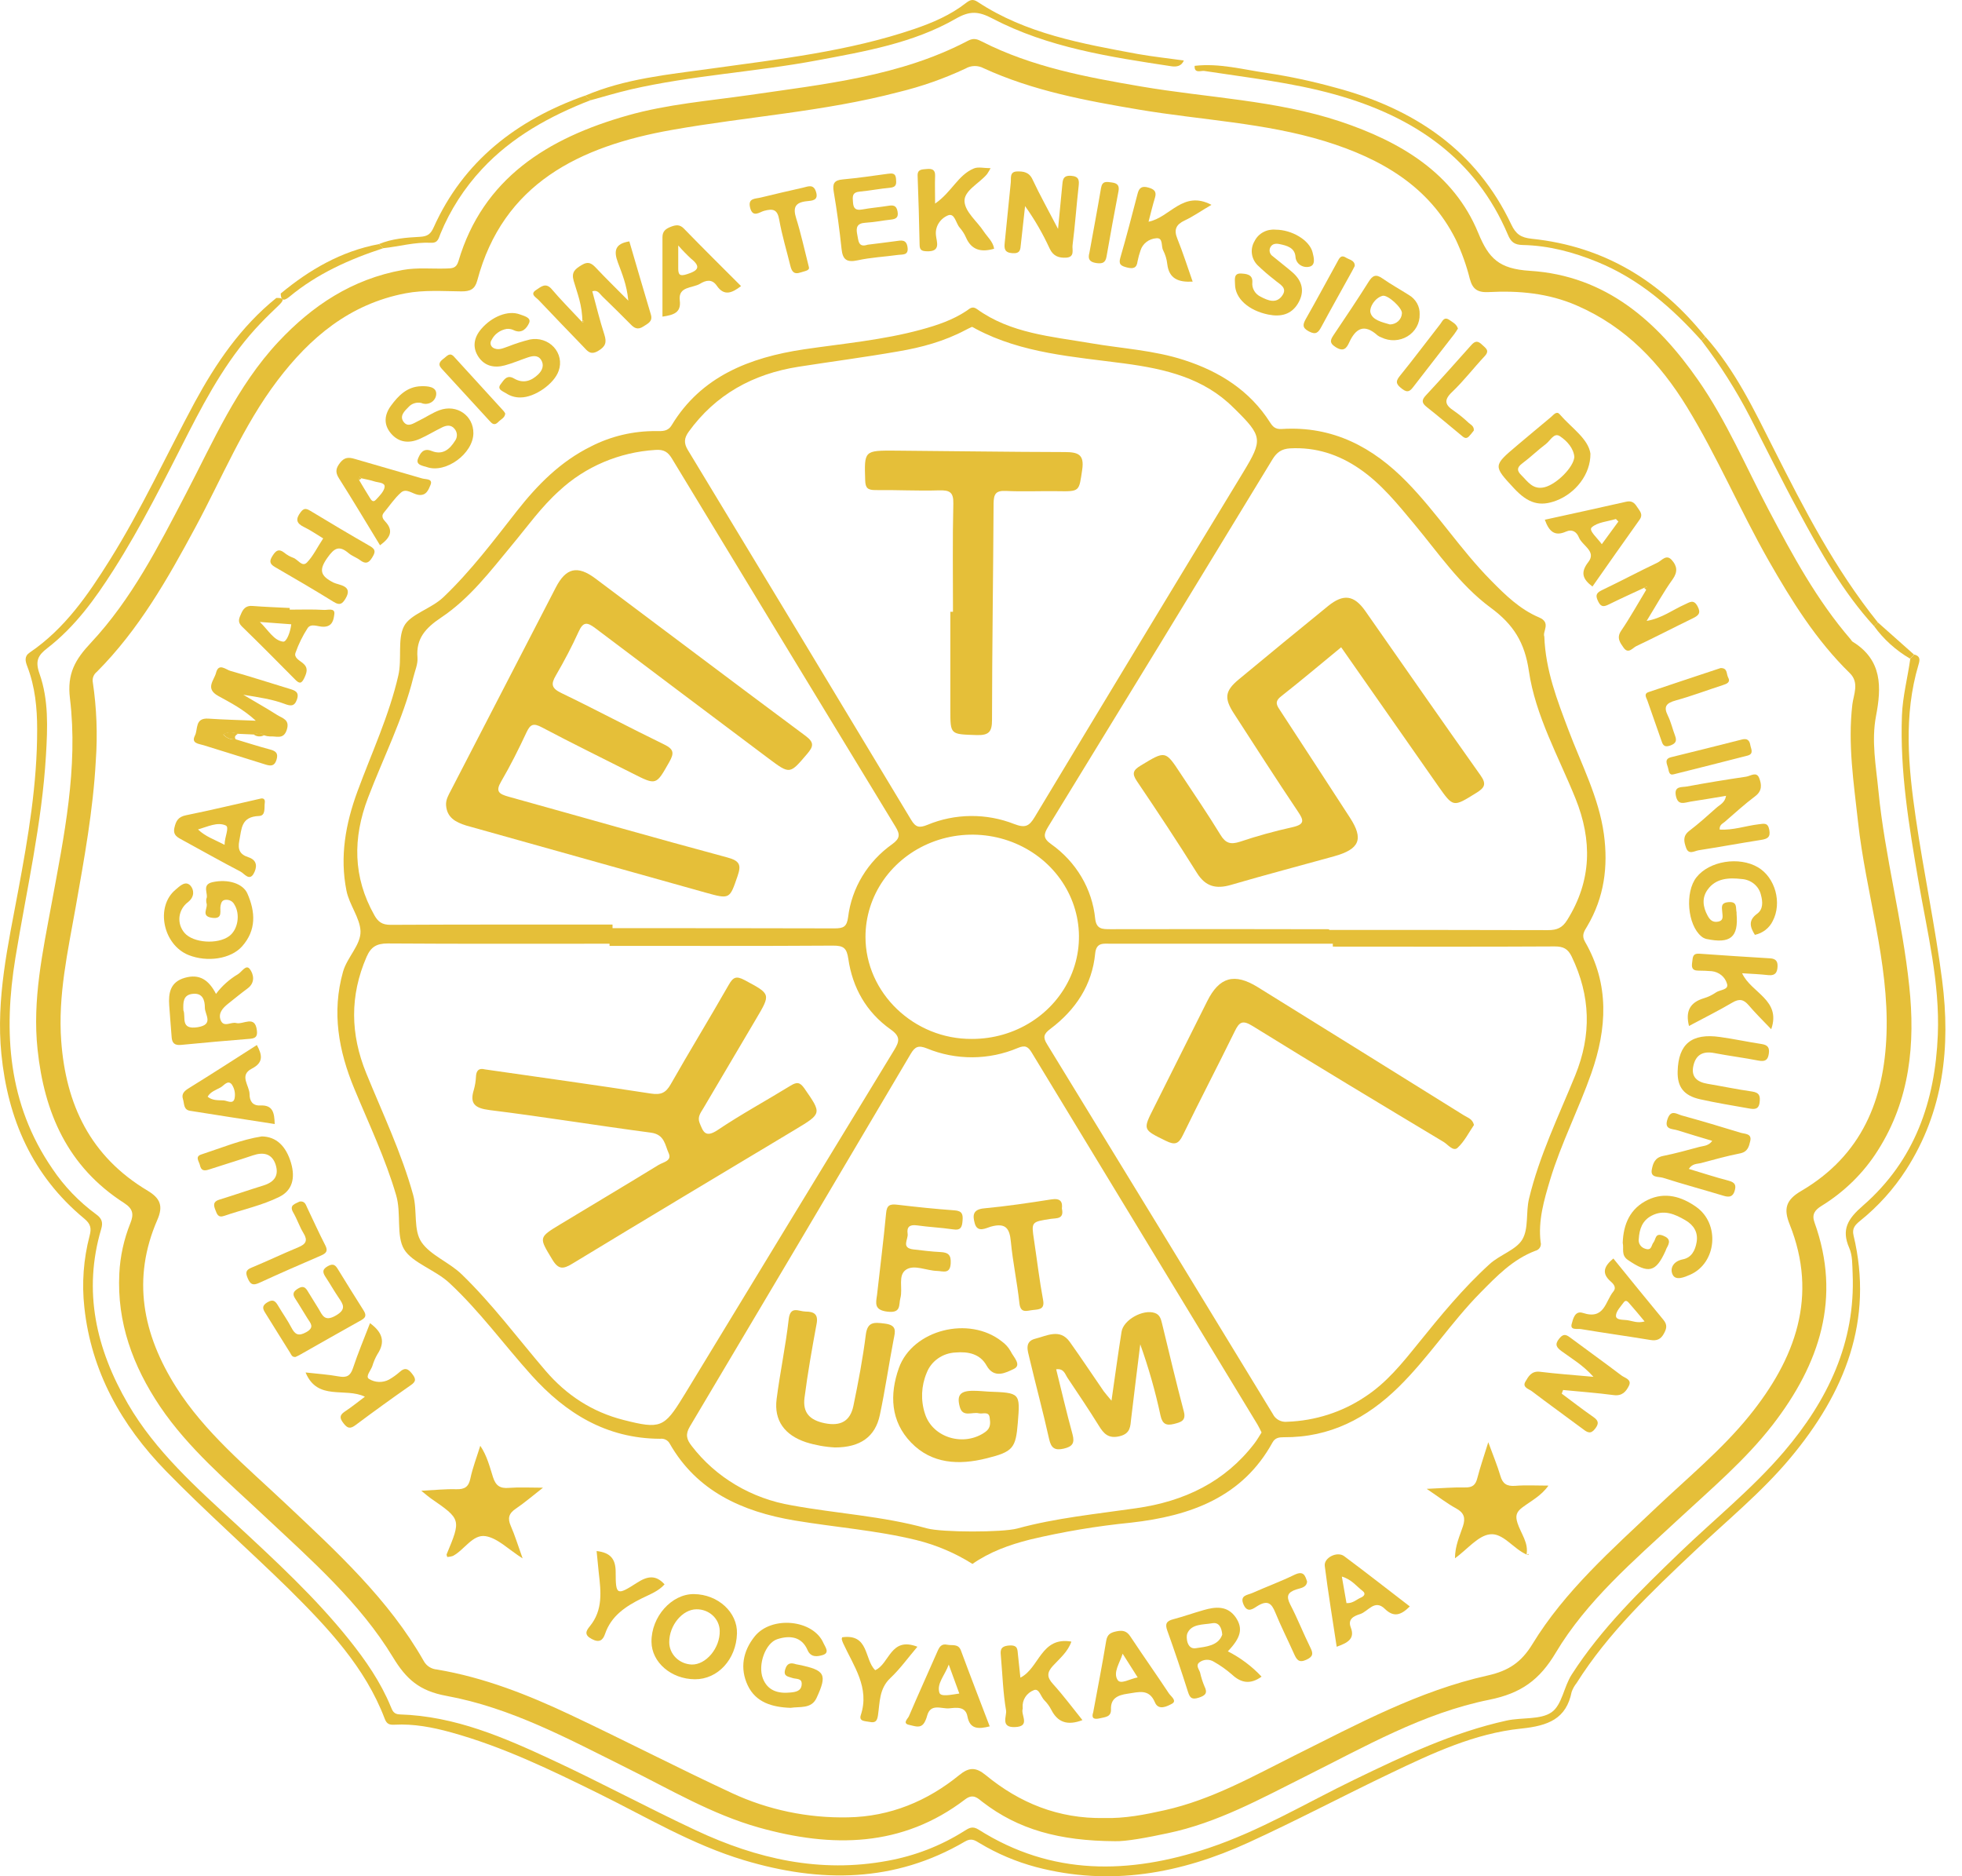 <svg width="114" height="109" viewBox="0 0 114 109" fill="none" xmlns="http://www.w3.org/2000/svg">
<path d="M16.056 17.309C16.596 17.291 16.442 17.498 16.204 17.731C15.853 18.068 15.501 18.404 15.167 18.754C13.36 20.628 12.13 22.839 10.966 25.106C9.584 27.817 8.234 30.544 6.589 33.124C5.522 34.797 4.365 36.402 2.753 37.651C2.235 38.053 2.022 38.366 2.294 39.135C2.832 40.648 2.766 42.275 2.671 43.872C2.437 47.847 1.537 51.727 0.895 55.645C0.192 59.954 0.447 64.122 3.049 67.904C3.73 68.919 4.589 69.812 5.589 70.546C5.921 70.785 5.993 71.017 5.88 71.397C4.813 75.002 5.578 78.359 7.434 81.556C9.037 84.316 11.425 86.433 13.762 88.588C16.048 90.708 18.343 92.828 20.288 95.26C21.249 96.462 22.117 97.718 22.701 99.136C22.803 99.385 22.877 99.587 23.229 99.597C26.444 99.695 29.298 100.942 32.111 102.251C34.923 103.559 37.648 105.029 40.455 106.341C43.971 107.984 47.645 108.835 51.581 108.099C53.165 107.812 54.674 107.226 56.019 106.375C56.293 106.207 56.492 106.057 56.858 106.287C61.099 108.978 65.605 108.898 70.217 107.362C73.206 106.365 75.895 104.74 78.709 103.379C81.555 102.004 84.408 100.645 87.541 99.954C88.42 99.76 89.513 99.923 90.156 99.469C90.766 99.039 90.859 97.993 91.327 97.274C93.043 94.605 95.312 92.397 97.604 90.189C99.624 88.248 101.823 86.477 103.644 84.348C106.218 81.334 107.817 77.967 107.645 73.981C107.622 73.476 107.645 72.938 107.445 72.491C106.977 71.416 107.376 70.795 108.241 70.044C111.272 67.405 112.44 63.954 112.595 60.121C112.718 57.073 111.975 54.125 111.463 51.151C110.918 47.978 110.389 44.804 110.51 41.565C110.553 40.443 110.846 39.36 110.997 38.255L111.236 38.025C111.588 38.126 111.556 38.337 111.472 38.617C110.593 41.568 110.883 44.55 111.314 47.517C111.771 50.67 112.442 53.797 112.847 56.954C113.341 60.803 112.943 64.547 110.753 67.955C110.032 69.077 109.128 70.081 108.074 70.928C107.786 71.162 107.601 71.365 107.698 71.769C108.883 76.705 107.197 80.905 104.022 84.704C102.356 86.699 100.32 88.354 98.429 90.143C95.934 92.498 93.44 94.866 91.608 97.772C91.483 97.927 91.386 98.101 91.32 98.287C91.005 99.858 89.963 100.258 88.376 100.421C85.683 100.699 83.227 101.852 80.817 103.004C78.047 104.326 75.334 105.764 72.541 107.041C68.612 108.839 64.515 109.601 60.198 108.464C59.042 108.155 57.94 107.689 56.925 107.078C56.648 106.91 56.439 106.763 56.07 106.98C51.985 109.375 47.668 109.397 43.238 108.068C40.228 107.167 37.567 105.564 34.8 104.2C32.033 102.836 29.232 101.474 26.208 100.64C25.136 100.344 24.049 100.135 22.926 100.194C22.617 100.213 22.467 100.149 22.353 99.846C21.216 96.847 19.029 94.541 16.776 92.305C14.415 89.994 11.938 87.811 9.647 85.461C7.041 82.787 5.299 79.66 4.901 75.948C4.747 74.555 4.851 73.147 5.207 71.788C5.323 71.352 5.267 71.102 4.896 70.794C1.857 68.279 0.454 64.99 0.08 61.232C-0.24 58.02 0.47 54.89 1.055 51.755C1.641 48.62 2.166 45.532 2.159 42.355C2.159 41.123 2.038 39.895 1.59 38.726C1.466 38.406 1.401 38.129 1.727 37.908C3.78 36.513 5.119 34.545 6.383 32.527C8.225 29.583 9.669 26.427 11.312 23.374C12.544 21.107 13.984 18.979 16.056 17.309Z" fill="#E5BF39"/>
<path d="M68.786 3.514C68.655 3.832 68.387 3.894 68.075 3.851C64.494 3.308 60.899 2.768 57.668 1.076C56.854 0.65 56.355 0.617 55.536 1.086C53.075 2.502 50.262 2.986 47.474 3.508C43.892 4.18 40.229 4.375 36.672 5.189C35.88 5.371 35.103 5.61 34.319 5.822L33.992 5.561C36.316 4.567 38.819 4.332 41.294 3.989C45.282 3.435 49.294 2.988 53.121 1.685C54.196 1.318 55.23 0.874 56.13 0.171C56.355 0.003 56.517 -0.081 56.805 0.109C59.603 1.959 62.859 2.534 66.104 3.136C66.99 3.294 67.892 3.388 68.786 3.514Z" fill="#E5BF39"/>
<path d="M98.87 19.793C97.16 17.887 95.261 16.217 92.804 15.213C91.419 14.648 89.991 14.265 88.48 14.233C87.98 14.223 87.79 14.053 87.611 13.627C85.753 9.246 82.192 6.777 77.567 5.489C75.076 4.794 72.515 4.513 69.969 4.121C69.794 4.093 69.379 4.29 69.414 3.825C70.855 3.657 72.242 4.046 73.643 4.244C74.952 4.444 76.247 4.72 77.521 5.072C82.188 6.296 85.783 8.753 87.813 13.044C88.08 13.609 88.377 13.805 89.003 13.871C93.255 14.312 96.529 16.37 99.088 19.569L98.87 19.793Z" fill="#E5BF39"/>
<path d="M98.87 19.793L99.095 19.569C100.837 21.519 101.929 23.833 103.08 26.112C104.838 29.596 106.626 33.068 109.108 36.156L108.893 36.378C107.076 34.388 105.787 32.076 104.529 29.751C103.537 27.925 102.625 26.065 101.676 24.215C100.876 22.666 99.937 21.186 98.87 19.793Z" fill="#E5BF39"/>
<path d="M33.992 5.556L34.319 5.817C31.939 6.745 29.748 7.953 28.015 9.813C26.981 10.92 26.161 12.195 25.593 13.577C25.484 13.838 25.457 14.123 25.044 14.103C24.102 14.056 23.195 14.32 22.267 14.419L22.014 14.181C22.775 13.864 23.596 13.801 24.398 13.758C24.851 13.735 25.03 13.59 25.204 13.195C26.922 9.381 29.991 6.974 33.992 5.556Z" fill="#E5BF39"/>
<path d="M22.014 14.181L22.267 14.42C20.295 15.064 18.433 15.903 16.839 17.22C16.619 17.4 16.322 17.599 16.311 17.052C17.981 15.668 19.817 14.597 22.014 14.181Z" fill="#E5BF39"/>
<path d="M108.893 36.378L109.108 36.156L111.217 38.031L110.978 38.261C110.154 37.779 109.444 37.137 108.893 36.378Z" fill="#E5BF39"/>
<path d="M64.787 106.962C61.544 106.945 59.162 106.279 57.097 104.689C56.816 104.474 56.555 104.17 56.079 104.533C52.425 107.322 48.344 107.362 44.091 106.168C41.357 105.399 38.952 103.963 36.449 102.723C33.064 101.042 29.718 99.212 25.936 98.519C24.354 98.231 23.594 97.531 22.833 96.277C20.908 93.103 18.087 90.629 15.369 88.081C13.223 86.063 10.952 84.156 9.299 81.709C7.717 79.354 6.789 76.823 6.933 73.982C6.982 72.981 7.199 71.994 7.575 71.059C7.782 70.543 7.733 70.228 7.223 69.895C3.913 67.775 2.57 64.629 2.182 60.961C1.876 58.084 2.479 55.309 2.994 52.517C3.724 48.565 4.55 44.597 4.065 40.576C3.889 39.133 4.365 38.32 5.285 37.338C7.659 34.797 9.206 31.738 10.788 28.714C12.393 25.648 13.75 22.445 16.19 19.842C18.15 17.753 20.453 16.218 23.397 15.684C24.243 15.53 25.088 15.627 25.934 15.599C26.266 15.587 26.512 15.599 26.637 15.173C28.057 10.378 31.8 8.024 36.481 6.703C38.766 6.056 41.162 5.862 43.512 5.526C47.875 4.889 52.293 4.446 56.258 2.359C56.587 2.191 56.798 2.282 57.053 2.413C59.948 3.888 63.114 4.48 66.296 5.023C70.163 5.684 74.121 5.814 77.86 7.053C81.388 8.23 84.466 10.062 85.892 13.533C86.502 15.018 87.098 15.619 88.894 15.733C93.331 16.012 96.311 18.7 98.661 22.072C100.317 24.445 101.433 27.101 102.774 29.64C104.159 32.259 105.564 34.866 107.533 37.145C107.57 37.188 107.594 37.247 107.64 37.276C109.384 38.344 109.322 39.935 109.004 41.597C108.726 43.05 109.004 44.498 109.143 45.931C109.514 49.75 110.54 53.486 110.936 57.298C111.287 60.605 110.99 63.879 109.109 66.834C108.291 68.133 107.171 69.235 105.838 70.055C105.446 70.297 105.262 70.551 105.43 71.017C107.004 75.39 105.741 79.231 102.996 82.777C101.403 84.832 99.399 86.519 97.49 88.291C94.91 90.686 92.192 93.001 90.394 96.016C89.459 97.584 88.393 98.371 86.526 98.746C82.679 99.521 79.298 101.475 75.842 103.201C73.265 104.488 70.745 105.892 67.856 106.497C66.647 106.756 65.424 106.982 64.787 106.962ZM64.146 105.616C65.352 105.65 66.517 105.421 67.683 105.16C70.416 104.547 72.805 103.191 75.255 101.965C78.871 100.165 82.434 98.228 86.442 97.335C87.673 97.061 88.404 96.553 89.04 95.512C90.916 92.436 93.646 90.034 96.263 87.553C98.09 85.823 100.051 84.21 101.633 82.259C104.332 78.93 105.654 75.297 103.985 71.125C103.634 70.247 103.746 69.721 104.643 69.196C108.194 67.117 109.484 63.868 109.614 60.06C109.758 55.874 108.412 51.871 107.96 47.757C107.712 45.488 107.357 43.23 107.629 40.927C107.698 40.352 108.049 39.661 107.482 39.106C105.516 37.187 104.1 34.901 102.769 32.574C101.097 29.637 99.781 26.519 98.012 23.634C96.462 21.112 94.481 18.989 91.617 17.748C89.977 17.033 88.254 16.875 86.497 16.968C85.85 17.001 85.563 16.799 85.403 16.202C85.207 15.419 84.934 14.656 84.588 13.922C83.044 10.827 80.251 9.213 76.985 8.204C73.478 7.129 69.787 6.976 66.192 6.37C63.096 5.849 60.017 5.277 57.157 3.965C56.995 3.878 56.812 3.833 56.627 3.836C56.441 3.839 56.26 3.889 56.102 3.982C54.85 4.569 53.537 5.03 52.185 5.356C47.886 6.485 43.433 6.771 39.068 7.543C33.645 8.498 29.224 10.679 27.729 16.302C27.593 16.806 27.319 16.932 26.804 16.927C25.726 16.917 24.642 16.835 23.571 17.038C20.3 17.662 17.999 19.628 16.12 22.106C14.123 24.739 12.894 27.78 11.346 30.649C9.739 33.633 8.072 36.575 5.626 39.03C5.537 39.1 5.468 39.192 5.427 39.295C5.386 39.398 5.373 39.51 5.39 39.619C5.617 41.135 5.675 42.669 5.566 44.197C5.411 47.068 4.894 49.885 4.395 52.707C3.94 55.279 3.363 57.827 3.557 60.474C3.826 64.14 5.225 67.172 8.584 69.176C9.317 69.615 9.493 70.067 9.141 70.869C7.654 74.285 8.285 77.509 10.235 80.587C11.894 83.207 14.3 85.188 16.545 87.304C19.546 90.131 22.594 92.916 24.631 96.511C24.706 96.644 24.814 96.758 24.946 96.841C25.078 96.925 25.23 96.975 25.387 96.988C28.138 97.451 30.691 98.463 33.171 99.634C36.303 101.112 39.38 102.703 42.519 104.163C44.624 105.143 46.943 105.628 49.283 105.577C51.723 105.532 53.883 104.632 55.736 103.122C56.306 102.656 56.701 102.653 57.274 103.122C59.24 104.742 61.507 105.665 64.146 105.616Z" fill="#E5BF39"/>
<path d="M89.731 36.983C89.805 38.957 90.483 40.683 91.137 42.417C91.886 44.408 92.895 46.314 93.192 48.453C93.449 50.339 93.213 52.131 92.227 53.803C92.051 54.096 91.875 54.331 92.097 54.713C93.528 57.192 93.371 59.758 92.466 62.342C91.733 64.431 90.708 66.419 90.067 68.541C89.715 69.718 89.364 70.909 89.516 72.16C89.532 72.213 89.536 72.268 89.528 72.322C89.521 72.376 89.502 72.428 89.474 72.475C89.445 72.522 89.406 72.564 89.36 72.596C89.315 72.629 89.262 72.652 89.207 72.665C87.887 73.169 86.959 74.143 86.015 75.1C84.306 76.833 82.995 78.881 81.255 80.587C79.428 82.378 77.285 83.516 74.592 83.494C74.318 83.494 74.088 83.525 73.937 83.8C72.195 86.966 69.191 88.067 65.713 88.457C63.735 88.653 61.774 88.981 59.844 89.44C58.647 89.741 57.508 90.154 56.504 90.854C55.507 90.224 54.407 89.757 53.251 89.47C50.921 88.9 48.524 88.725 46.166 88.33C43.101 87.815 40.483 86.614 38.917 83.871C38.867 83.773 38.786 83.692 38.685 83.64C38.584 83.588 38.468 83.569 38.355 83.584C35.213 83.572 32.856 82.082 30.889 79.902C29.286 78.124 27.885 76.183 26.116 74.537C25.292 73.768 23.951 73.36 23.48 72.576C23.009 71.792 23.327 70.487 23.019 69.438C22.397 67.308 21.437 65.299 20.588 63.25C19.671 61.045 19.27 58.801 19.931 56.452C20.168 55.611 20.973 54.891 20.947 54.097C20.92 53.329 20.296 52.569 20.131 51.743C19.734 49.76 20.08 47.853 20.769 45.977C21.592 43.742 22.61 41.571 23.144 39.242C23.366 38.28 23.084 37.146 23.473 36.383C23.833 35.678 25.055 35.373 25.77 34.687C27.372 33.158 28.683 31.408 30.035 29.685C31.225 28.172 32.557 26.814 34.343 25.933C35.508 25.336 36.812 25.03 38.133 25.044C38.485 25.044 38.803 25.074 39.03 24.697C40.738 21.877 43.53 20.77 46.713 20.294C48.998 19.958 51.297 19.756 53.528 19.147C54.46 18.893 55.367 18.588 56.165 18.054C56.341 17.931 56.495 17.759 56.766 17.956C58.723 19.371 61.094 19.546 63.384 19.939C65.193 20.25 67.044 20.344 68.804 20.918C70.89 21.591 72.629 22.709 73.794 24.539C73.958 24.796 74.107 24.944 74.475 24.922C77.463 24.732 79.79 25.999 81.747 28.003C83.505 29.803 84.858 31.926 86.633 33.722C87.46 34.563 88.303 35.39 89.416 35.864C90.151 36.167 89.61 36.685 89.731 36.983ZM77.442 54.992V54.824H64.552C64.119 54.824 63.699 54.731 63.634 55.392C63.458 57.215 62.507 58.664 61.02 59.78C60.637 60.068 60.593 60.265 60.836 60.658C65.222 67.818 69.597 74.983 73.961 82.152C74.034 82.301 74.155 82.424 74.305 82.503C74.455 82.582 74.628 82.615 74.798 82.595C76.415 82.538 77.981 82.037 79.307 81.15C80.562 80.334 81.471 79.199 82.383 78.07C83.689 76.454 85.002 74.845 86.556 73.434C87.152 72.892 88.091 72.613 88.451 72.009C88.831 71.372 88.651 70.438 88.841 69.643C89.436 67.15 90.561 64.843 91.524 62.48C92.487 60.117 92.42 57.856 91.322 55.572C91.1 55.113 90.831 54.98 90.327 54.982C86.031 55.007 81.74 54.992 77.442 54.992ZM56.478 18.987C56.349 19.049 56.218 19.108 56.091 19.177C54.873 19.823 53.547 20.186 52.196 20.413C50.271 20.75 48.328 21.004 46.395 21.306C43.73 21.725 41.573 22.931 40.017 25.079C39.752 25.447 39.722 25.741 39.967 26.143C44.303 33.298 48.628 40.46 52.943 47.631C53.206 48.068 53.416 48.11 53.889 47.918C54.683 47.587 55.538 47.413 56.404 47.405C57.27 47.397 58.129 47.555 58.93 47.871C59.566 48.115 59.797 48.002 60.118 47.469C64.14 40.784 68.178 34.109 72.232 27.442C73.383 25.543 73.362 25.348 71.731 23.742L71.669 23.683C69.946 21.959 67.71 21.434 65.341 21.116C62.398 20.723 59.392 20.536 56.708 19.11C56.643 19.066 56.566 19.031 56.478 18.987ZM35.417 54.95V54.824C31.121 54.824 26.825 54.839 22.53 54.809C21.868 54.809 21.55 55.017 21.3 55.586C20.319 57.846 20.354 60.08 21.281 62.349C22.233 64.685 23.328 66.97 24.005 69.412C24.262 70.339 24.005 71.459 24.496 72.169C25.009 72.919 26.101 73.329 26.823 74.027C28.616 75.761 30.087 77.754 31.699 79.633C32.904 81.037 34.389 82.023 36.233 82.492C38.363 83.034 38.595 82.941 39.692 81.147L39.826 80.931C43.862 74.29 47.903 67.65 51.95 61.01C52.259 60.505 52.338 60.219 51.751 59.804C50.324 58.795 49.531 57.362 49.29 55.699C49.199 55.09 49.03 54.93 48.395 54.935C44.068 54.964 39.743 54.95 35.417 54.95ZM77.229 53.983V54.023C81.467 54.023 85.705 54.023 89.944 54.035C90.471 54.035 90.778 53.901 91.058 53.452C92.491 51.163 92.522 48.811 91.538 46.376C90.553 43.941 89.212 41.571 88.833 38.976C88.594 37.341 87.954 36.285 86.6 35.294C84.811 33.969 83.571 32.119 82.167 30.437C81.202 29.282 80.26 28.098 78.98 27.225C77.779 26.404 76.456 25.967 74.958 26.047C74.471 26.076 74.184 26.276 73.935 26.687C69.606 33.81 65.262 40.925 60.902 48.031C60.635 48.468 60.6 48.704 61.078 49.04C61.797 49.549 62.396 50.198 62.837 50.943C63.277 51.688 63.549 52.514 63.634 53.366C63.703 53.978 64.04 53.981 64.513 53.98C68.753 53.971 72.992 53.972 77.229 53.983ZM73.302 83.217C73.216 83.049 73.149 82.894 73.063 82.753C68.691 75.554 64.32 68.355 59.951 61.154C59.739 60.805 59.575 60.7 59.143 60.879C58.312 61.232 57.413 61.417 56.504 61.422C55.594 61.427 54.694 61.252 53.859 60.907C53.365 60.71 53.166 60.8 52.915 61.225C48.65 68.449 44.373 75.665 40.083 82.874C39.815 83.323 39.891 83.619 40.186 83.996C41.587 85.825 43.673 87.063 46.008 87.452C48.617 87.931 51.282 88.072 53.853 88.787C54.718 89.028 58.248 89.031 59.106 88.797C61.365 88.18 63.694 87.956 66.004 87.62C68.816 87.225 71.175 86.088 72.884 83.858C73.037 83.659 73.162 83.441 73.302 83.217ZM35.59 53.712V53.921C39.887 53.921 44.187 53.921 48.485 53.933C49.012 53.933 49.202 53.842 49.279 53.278C49.381 52.442 49.661 51.634 50.102 50.905C50.543 50.176 51.135 49.541 51.842 49.04C52.305 48.704 52.301 48.47 52.034 48.031C47.698 40.909 43.368 33.779 39.044 26.643C38.812 26.259 38.576 26.101 38.079 26.138C35.986 26.268 34.01 27.106 32.505 28.503C31.45 29.448 30.645 30.587 29.753 31.658C28.498 33.172 27.301 34.76 25.637 35.873C24.719 36.487 24.165 37.097 24.257 38.201C24.288 38.574 24.111 38.964 24.018 39.344C23.416 41.776 22.269 44.018 21.381 46.352C20.493 48.687 20.502 50.946 21.75 53.164C21.963 53.546 22.198 53.729 22.692 53.727C26.995 53.704 31.29 53.712 35.59 53.712ZM50.288 54.429C50.288 57.683 53.11 60.384 56.474 60.355C57.702 60.358 58.903 60.013 59.925 59.362C60.947 58.712 61.744 57.786 62.216 56.702C62.688 55.617 62.812 54.423 62.574 53.271C62.336 52.119 61.746 51.06 60.879 50.229C60.011 49.398 58.905 48.832 57.702 48.603C56.498 48.373 55.25 48.491 54.116 48.941C52.982 49.39 52.013 50.152 51.331 51.129C50.65 52.106 50.287 53.254 50.288 54.429Z" fill="#E5BF39"/>
<path d="M33.839 18.723C33.839 17.714 33.536 17.023 33.334 16.318C33.188 15.814 33.406 15.635 33.791 15.4C34.205 15.148 34.403 15.319 34.66 15.593C35.201 16.169 35.771 16.722 36.507 17.465C36.419 16.53 36.135 15.881 35.897 15.235C35.66 14.589 35.721 14.157 36.567 14.023C36.98 15.43 37.391 16.851 37.817 18.269C37.94 18.678 37.652 18.789 37.381 18.967C37.056 19.181 36.853 19.063 36.637 18.836C36.096 18.286 35.544 17.749 34.992 17.211C34.837 17.062 34.727 16.819 34.415 16.922C34.644 17.763 34.848 18.616 35.118 19.445C35.261 19.892 35.189 20.136 34.742 20.393C34.296 20.651 34.125 20.381 33.892 20.138C33.023 19.233 32.148 18.335 31.288 17.423C31.144 17.27 30.761 17.087 31.16 16.84C31.422 16.671 31.703 16.389 32.053 16.794C32.571 17.405 33.139 17.977 33.839 18.723ZM33.876 18.723C33.895 18.703 33.93 18.683 33.932 18.663C33.934 18.642 33.899 18.619 33.879 18.599L33.816 18.688L33.876 18.723Z" fill="#E5BF39"/>
<path d="M13.697 42.951C14.364 43.149 15.026 43.365 15.7 43.543C16.051 43.635 16.174 43.78 16.067 44.135C15.951 44.518 15.733 44.512 15.41 44.409C14.22 44.031 13.024 43.669 11.834 43.294C11.555 43.206 11.091 43.193 11.326 42.734C11.514 42.371 11.307 41.693 12.112 41.748C12.97 41.807 13.829 41.826 14.863 41.869C14.132 41.197 13.393 40.822 12.683 40.431C11.898 39.999 12.444 39.523 12.553 39.086C12.703 38.492 13.124 38.901 13.388 38.975C14.534 39.298 15.673 39.668 16.805 40.011C17.134 40.11 17.405 40.191 17.254 40.635C17.102 41.079 16.848 41.007 16.522 40.886C15.83 40.627 15.104 40.519 14.137 40.361C14.937 40.833 15.529 41.171 16.108 41.538C16.422 41.733 16.853 41.806 16.663 42.398C16.473 42.989 16.046 42.749 15.689 42.783C15.573 42.779 15.458 42.758 15.348 42.72C15.156 42.541 14.942 42.596 14.728 42.67L13.836 42.63C13.555 42.564 13.27 42.482 12.975 42.672C13.061 42.773 13.172 42.852 13.298 42.901C13.425 42.95 13.562 42.967 13.697 42.951Z" fill="#E5BF39"/>
<path d="M88.704 90.311C87.931 89.975 87.335 89.044 86.579 89.134C85.885 89.209 85.277 89.991 84.54 90.528C84.54 89.808 84.813 89.238 85.004 88.661C85.159 88.188 85.076 87.884 84.603 87.627C84.076 87.341 83.614 86.976 82.897 86.493C83.821 86.454 84.479 86.396 85.126 86.411C85.563 86.422 85.739 86.261 85.837 85.874C86.003 85.233 86.222 84.604 86.475 83.784C86.76 84.562 87.003 85.141 87.179 85.74C87.311 86.197 87.549 86.355 88.045 86.317C88.648 86.268 89.256 86.305 89.97 86.305C89.553 86.898 88.959 87.196 88.457 87.571C88.105 87.837 88.036 88.059 88.174 88.483C88.37 89.092 88.84 89.642 88.692 90.333L88.704 90.311Z" fill="#E5BF39"/>
<path d="M30.367 90.534C29.536 90.008 28.922 89.357 28.214 89.241C27.462 89.122 26.983 90.043 26.312 90.393C26.208 90.428 26.099 90.448 25.988 90.452C25.969 90.376 25.937 90.327 25.951 90.296C26.797 88.266 26.797 88.266 25.027 87.043C24.892 86.949 24.77 86.838 24.478 86.604C25.275 86.564 25.885 86.496 26.505 86.515C27.008 86.53 27.231 86.372 27.331 85.889C27.462 85.267 27.697 84.665 27.906 83.99C28.303 84.581 28.453 85.213 28.645 85.812C28.803 86.306 29.05 86.484 29.578 86.436C30.181 86.39 30.789 86.426 31.55 86.426C30.977 86.871 30.495 87.29 29.968 87.647C29.559 87.922 29.486 88.205 29.676 88.641C29.921 89.199 30.096 89.784 30.367 90.534Z" fill="#E5BF39"/>
<path d="M98.126 67.906C98.933 68.148 99.678 68.394 100.436 68.59C100.811 68.688 100.893 68.846 100.788 69.191C100.682 69.535 100.468 69.566 100.141 69.466C98.972 69.112 97.791 68.794 96.625 68.422C96.374 68.343 95.878 68.439 95.977 67.939C96.045 67.588 96.152 67.25 96.63 67.154C97.344 67.011 98.037 66.818 98.75 66.626C98.991 66.564 99.278 66.572 99.487 66.276C98.798 66.067 98.133 65.876 97.476 65.665C97.159 65.563 96.674 65.639 96.891 65.008C97.086 64.439 97.418 64.717 97.704 64.798C98.856 65.117 100.003 65.454 101.143 65.807C101.391 65.881 101.798 65.847 101.697 66.284C101.621 66.604 101.554 66.917 101.099 67.006C100.327 67.156 99.57 67.373 98.814 67.573C98.592 67.621 98.332 67.596 98.126 67.906Z" fill="#E5BF39"/>
<path d="M100.29 46.233C99.587 46.351 98.903 46.465 98.227 46.569C97.875 46.625 97.495 46.822 97.376 46.233C97.256 45.644 97.727 45.745 98.012 45.691C99.156 45.478 100.308 45.29 101.461 45.12C101.709 45.083 102.062 44.8 102.217 45.202C102.356 45.564 102.403 45.939 101.987 46.253C101.368 46.718 100.797 47.24 100.211 47.747C100.092 47.851 99.9 47.915 99.919 48.192C100.696 48.243 101.429 47.975 102.183 47.886C102.488 47.851 102.721 47.77 102.802 48.206C102.883 48.642 102.697 48.734 102.321 48.794C101.113 48.985 99.909 49.205 98.7 49.395C98.453 49.434 98.118 49.681 97.968 49.25C97.847 48.902 97.759 48.578 98.144 48.275C98.691 47.858 99.199 47.402 99.716 46.941C99.921 46.751 100.225 46.642 100.29 46.233Z" fill="#E5BF39"/>
<path d="M90.743 80.962C91.357 81.418 91.958 81.887 92.586 82.322C92.897 82.539 92.902 82.713 92.686 82.995C92.434 83.331 92.239 83.224 91.983 83.027C90.993 82.287 89.987 81.569 89.005 80.82C88.829 80.688 88.437 80.598 88.63 80.267C88.806 79.966 88.982 79.63 89.483 79.692C90.453 79.811 91.431 79.879 92.586 79.985C91.97 79.295 91.323 78.93 90.738 78.498C90.439 78.278 90.318 78.108 90.599 77.761C90.88 77.415 91.053 77.571 91.302 77.753C92.271 78.474 93.252 79.177 94.213 79.906C94.412 80.057 94.836 80.136 94.642 80.514C94.477 80.842 94.255 81.111 93.763 81.047C92.786 80.918 91.802 80.846 90.821 80.75C90.793 80.824 90.768 80.893 90.743 80.962Z" fill="#E5BF39"/>
<path d="M12.55 57.739C12.894 57.279 13.33 56.889 13.833 56.59C14.051 56.46 14.293 56.006 14.513 56.294C14.733 56.581 14.849 57.078 14.392 57.417C14 57.707 13.622 58.016 13.24 58.321C12.935 58.564 12.673 58.867 12.817 59.254C12.993 59.721 13.423 59.35 13.722 59.431C14.133 59.54 14.824 58.94 14.926 59.866C14.963 60.186 14.879 60.319 14.532 60.347C13.194 60.454 11.858 60.572 10.525 60.702C10.138 60.741 9.997 60.589 9.973 60.248C9.93 59.636 9.872 59.024 9.832 58.411C9.783 57.697 9.885 57.049 10.737 56.805C11.59 56.561 12.13 56.925 12.55 57.739ZM10.655 58.692C10.816 59.069 10.444 59.844 11.495 59.673C12.446 59.516 11.899 58.936 11.903 58.539C11.903 58.11 11.78 57.658 11.171 57.74C10.635 57.808 10.637 58.236 10.655 58.692Z" fill="#E5BF39"/>
<path d="M95.525 34.151C94.846 34.467 94.164 34.776 93.495 35.106C93.224 35.239 93.039 35.298 92.872 34.962C92.725 34.66 92.684 34.479 93.048 34.3C94.143 33.776 95.214 33.206 96.311 32.683C96.553 32.568 96.813 32.178 97.13 32.526C97.446 32.874 97.497 33.217 97.188 33.653C96.66 34.388 96.226 35.18 95.676 36.072C96.574 35.915 97.188 35.427 97.88 35.121C98.172 34.992 98.408 34.785 98.641 35.234C98.851 35.634 98.673 35.767 98.344 35.927C97.251 36.457 96.175 37.018 95.077 37.536C94.867 37.634 94.616 38.017 94.34 37.631C94.136 37.341 93.915 37.059 94.191 36.65C94.718 35.876 95.166 35.064 95.648 34.269C95.66 34.205 95.672 34.141 95.687 34.077L95.525 34.151Z" fill="#E5BF39"/>
<path d="M71.342 95.932C72.081 96.308 72.745 96.806 73.302 97.403C72.657 97.867 72.116 97.78 71.578 97.277C71.254 96.995 70.901 96.745 70.523 96.532C70.398 96.455 70.251 96.417 70.103 96.424C69.955 96.43 69.812 96.481 69.695 96.569C69.453 96.749 69.674 96.974 69.732 97.174C69.792 97.447 69.878 97.714 69.987 97.972C70.184 98.36 70.029 98.505 69.648 98.626C69.266 98.747 69.141 98.651 69.031 98.301C68.651 97.103 68.249 95.91 67.823 94.724C67.688 94.346 67.765 94.172 68.175 94.067C68.765 93.912 69.34 93.705 69.933 93.537C70.636 93.332 71.326 93.271 71.806 93.967C72.23 94.601 72.112 95.128 71.342 95.932ZM71.017 94.963C70.986 94.542 70.817 94.231 70.444 94.299C69.917 94.394 69.214 94.32 68.982 94.909C68.909 95.092 68.952 95.841 69.486 95.75C70.056 95.664 70.789 95.619 71.017 94.963Z" fill="#E5BF39"/>
<path d="M101.966 54.309C101.686 53.86 101.563 53.468 102.103 53.078C102.454 52.821 102.426 52.382 102.317 51.987C102.26 51.738 102.12 51.514 101.918 51.347C101.716 51.181 101.463 51.082 101.197 51.065C100.456 50.981 99.705 51.013 99.225 51.676C98.874 52.153 98.942 52.685 99.216 53.189C99.348 53.435 99.513 53.603 99.828 53.541C100.169 53.474 100.083 53.218 100.072 53.006C100.058 52.732 99.948 52.453 100.424 52.409C100.974 52.36 100.839 52.745 100.902 53.004C100.905 53.032 100.905 53.06 100.902 53.088C101.02 54.444 100.55 54.844 99.144 54.547C99.037 54.52 98.939 54.469 98.856 54.398C98.046 53.726 97.891 51.832 98.569 50.968C99.313 50.019 101.048 49.736 102.148 50.387C103.154 50.983 103.555 52.458 103.001 53.509C102.904 53.709 102.76 53.886 102.581 54.024C102.401 54.163 102.191 54.261 101.966 54.309Z" fill="#E5BF39"/>
<path d="M94.287 72.199C94.324 71.126 94.706 70.203 95.75 69.703C96.743 69.229 97.704 69.513 98.548 70.107C99.954 71.093 99.747 73.366 98.213 74.049C97.877 74.197 97.377 74.411 97.195 74.063C97.012 73.715 97.195 73.276 97.778 73.161C98.292 73.06 98.499 72.633 98.58 72.162C98.677 71.594 98.415 71.172 97.933 70.891C97.325 70.534 96.676 70.247 95.959 70.627C95.416 70.914 95.256 71.409 95.219 71.972C95.199 72.098 95.228 72.226 95.3 72.332C95.372 72.439 95.483 72.516 95.611 72.549C95.978 72.667 95.945 72.334 96.07 72.184C96.221 72.002 96.159 71.594 96.641 71.787C97.093 71.967 97.008 72.213 96.836 72.514C96.81 72.562 96.796 72.618 96.773 72.67C96.207 73.918 95.788 74.016 94.586 73.195C94.18 72.917 94.363 72.539 94.287 72.199Z" fill="#E5BF39"/>
<path d="M61.477 13.3C61.571 12.317 61.643 11.557 61.718 10.797C61.75 10.491 61.734 10.176 62.237 10.213C62.706 10.249 62.711 10.482 62.671 10.835C62.543 11.973 62.464 13.114 62.319 14.25C62.288 14.504 62.462 14.938 61.952 14.968C61.525 14.995 61.191 14.879 60.987 14.435C60.592 13.574 60.115 12.749 59.561 11.973C59.478 12.716 59.396 13.46 59.315 14.204C59.285 14.487 59.291 14.739 58.832 14.709C58.373 14.679 58.34 14.453 58.378 14.103C58.503 12.938 58.605 11.771 58.73 10.605C58.756 10.351 58.654 9.978 59.081 9.961C59.454 9.948 59.797 9.991 59.995 10.428C60.419 11.333 60.911 12.208 61.477 13.3Z" fill="#E5BF39"/>
<path d="M45.94 99.215C44.857 99.18 43.911 98.894 43.447 97.912C42.983 96.93 43.159 95.927 43.85 95.066C44.832 93.844 47.26 94.087 47.847 95.456C47.94 95.673 48.237 96.016 47.801 96.148C47.523 96.23 47.117 96.316 46.922 95.86C46.585 95.076 45.894 94.99 45.164 95.226C44.47 95.45 44.025 96.714 44.322 97.496C44.6 98.225 45.215 98.401 45.95 98.322C46.244 98.292 46.55 98.238 46.581 97.866C46.615 97.466 46.251 97.559 46.033 97.478C45.815 97.397 45.505 97.399 45.618 96.999C45.722 96.627 45.922 96.571 46.251 96.682C46.309 96.697 46.367 96.708 46.427 96.716C47.944 97.029 48.081 97.266 47.444 98.644C47.142 99.291 46.469 99.129 45.94 99.215Z" fill="#E5BF39"/>
<path d="M92.41 26.352C92.424 27.566 91.531 28.661 90.43 29.081C89.472 29.446 88.789 29.25 87.969 28.367C86.753 27.058 86.753 27.058 88.145 25.881C88.803 25.329 89.457 24.776 90.118 24.229C90.258 24.113 90.439 23.854 90.617 24.061C91.309 24.862 92.287 25.487 92.41 26.352ZM91.476 26.549C91.438 26.061 91.07 25.625 90.631 25.338C90.29 25.116 90.079 25.6 89.831 25.787C89.353 26.148 88.922 26.569 88.442 26.927C88.128 27.161 88.136 27.351 88.391 27.6C88.769 27.973 89.066 28.476 89.752 28.303C90.438 28.129 91.425 27.161 91.476 26.549Z" fill="#E5BF39"/>
<path d="M11.987 52.221C12.137 51.947 11.683 51.393 12.349 51.248C13.265 51.048 14.123 51.336 14.374 51.908C14.845 52.981 14.902 54.04 14.063 54.981C13.408 55.715 12.037 55.911 10.964 55.485C9.47 54.893 9.013 52.673 10.2 51.686C10.433 51.492 10.776 51.124 11.075 51.46C11.261 51.679 11.335 52.084 10.92 52.411C10.783 52.514 10.669 52.643 10.584 52.79C10.5 52.936 10.447 53.098 10.428 53.264C10.41 53.431 10.427 53.599 10.477 53.759C10.528 53.919 10.612 54.068 10.723 54.197C11.223 54.78 12.643 54.881 13.318 54.382C13.833 54 13.968 53.104 13.619 52.549C13.575 52.461 13.506 52.388 13.419 52.339C13.331 52.29 13.231 52.267 13.13 52.273C12.907 52.281 12.859 52.421 12.817 52.599C12.748 52.895 12.993 53.415 12.312 53.317C11.632 53.22 12.121 52.734 11.993 52.451C11.979 52.375 11.977 52.297 11.987 52.221Z" fill="#E5BF39"/>
<path d="M40.318 92.607C41.716 92.621 42.855 93.662 42.821 94.894C42.781 96.396 41.707 97.563 40.374 97.555C38.995 97.545 37.864 96.569 37.854 95.379C37.84 93.921 39.024 92.595 40.318 92.607ZM40.468 93.49C39.663 93.49 38.886 94.412 38.886 95.392C38.883 95.73 39.019 96.055 39.262 96.298C39.506 96.542 39.839 96.686 40.192 96.699C41.025 96.719 41.842 95.737 41.819 94.743C41.813 94.405 41.668 94.084 41.414 93.849C41.161 93.614 40.82 93.485 40.468 93.49Z" fill="#E5BF39"/>
<path d="M101.224 56.54C101.751 57.69 103.509 58.082 102.915 59.791C102.431 59.286 101.992 58.854 101.598 58.391C101.308 58.055 101.06 58.005 100.654 58.245C99.842 58.724 98.991 59.145 98.137 59.602C97.924 58.753 98.186 58.238 98.995 57.994C99.247 57.92 99.484 57.806 99.698 57.658C99.93 57.49 100.473 57.517 100.343 57.14C100.288 56.95 100.175 56.78 100.018 56.652C99.862 56.524 99.669 56.443 99.464 56.42C99.202 56.403 98.937 56.385 98.677 56.387C98.274 56.387 98.288 56.144 98.325 55.882C98.362 55.62 98.336 55.377 98.745 55.404C100.113 55.505 101.48 55.589 102.848 55.673C103.18 55.694 103.298 55.842 103.282 56.156C103.266 56.471 103.168 56.686 102.769 56.651C102.264 56.595 101.779 56.573 101.224 56.54Z" fill="#E5BF39"/>
<path d="M21.202 81.14C20.052 80.583 18.447 81.406 17.755 79.732C18.458 79.811 19.071 79.85 19.678 79.961C20.142 80.047 20.358 79.929 20.506 79.489C20.796 78.616 21.154 77.765 21.499 76.868C22.218 77.393 22.407 77.951 21.933 78.666C21.805 78.885 21.705 79.119 21.634 79.361C21.546 79.615 21.219 79.968 21.437 80.104C21.609 80.213 21.808 80.274 22.014 80.281C22.219 80.289 22.423 80.242 22.603 80.146C22.828 80.017 23.039 79.866 23.232 79.695C23.527 79.428 23.71 79.512 23.935 79.796C24.16 80.081 24.204 80.244 23.87 80.469C22.785 81.226 21.713 82 20.655 82.792C20.339 83.029 20.18 82.968 19.962 82.687C19.744 82.406 19.701 82.225 20.033 82.004C20.419 81.751 20.789 81.45 21.202 81.14Z" fill="#E5BF39"/>
<path d="M50.415 14.216C50.987 14.143 51.509 14.083 52.029 14.011C52.358 13.965 52.666 13.884 52.732 14.366C52.799 14.847 52.447 14.773 52.184 14.808C51.403 14.917 50.602 14.954 49.842 15.121C49.187 15.264 48.963 15.075 48.898 14.463C48.781 13.351 48.63 12.242 48.443 11.138C48.366 10.681 48.454 10.465 48.971 10.423C49.849 10.341 50.709 10.218 51.576 10.097C51.843 10.06 52.036 10.053 52.062 10.381C52.082 10.649 52.115 10.872 51.711 10.908C51.131 10.958 50.556 11.076 49.976 11.128C49.493 11.167 49.536 11.427 49.563 11.765C49.591 12.147 49.749 12.231 50.117 12.166C50.603 12.076 51.101 12.04 51.59 11.959C51.887 11.91 52.08 11.918 52.149 12.273C52.217 12.628 52.075 12.726 51.753 12.759C51.261 12.812 50.772 12.912 50.278 12.941C49.784 12.97 49.73 13.232 49.807 13.614C49.885 13.995 49.867 14.397 50.415 14.216Z" fill="#E5BF39"/>
<path d="M70.391 11.9C69.808 12.236 69.337 12.573 68.834 12.808C68.331 13.044 68.196 13.345 68.407 13.863C68.732 14.665 68.992 15.492 69.298 16.36C68.465 16.406 67.925 16.192 67.823 15.341C67.793 15.063 67.712 14.793 67.584 14.542C67.452 14.297 67.602 13.792 67.175 13.842C66.968 13.859 66.771 13.934 66.61 14.059C66.449 14.184 66.331 14.352 66.271 14.542C66.196 14.753 66.138 14.969 66.095 15.188C66.05 15.58 65.832 15.627 65.489 15.54C65.146 15.452 64.979 15.371 65.095 14.973C65.455 13.74 65.775 12.495 66.099 11.252C66.185 10.916 66.343 10.788 66.718 10.894C67.055 10.988 67.22 11.121 67.109 11.483C66.971 11.93 66.865 12.386 66.735 12.88C67.99 12.637 68.732 11.029 70.391 11.9Z" fill="#E5BF39"/>
<path d="M30.246 23.089C29.952 23.097 29.663 23.015 29.42 22.856C29.228 22.728 28.847 22.627 29.096 22.314C29.258 22.111 29.434 21.735 29.863 21.986C30.401 22.301 30.87 22.139 31.278 21.744C31.522 21.505 31.629 21.199 31.438 20.903C31.246 20.607 30.933 20.674 30.645 20.772C30.206 20.92 29.778 21.108 29.33 21.226C28.715 21.394 28.152 21.266 27.794 20.721C27.435 20.176 27.532 19.606 27.97 19.102C28.588 18.385 29.523 18.015 30.195 18.261C30.441 18.353 30.884 18.446 30.742 18.765C30.624 19.031 30.348 19.418 29.854 19.183C29.725 19.119 29.58 19.093 29.436 19.108C29.248 19.141 29.071 19.216 28.92 19.326C28.769 19.437 28.647 19.581 28.565 19.746C28.514 19.816 28.493 19.903 28.507 19.987C28.521 20.072 28.57 20.148 28.643 20.198C28.959 20.39 29.258 20.213 29.557 20.116C29.961 19.957 30.376 19.825 30.8 19.721C31.05 19.672 31.31 19.688 31.552 19.766C31.794 19.844 32.011 19.982 32.18 20.165C32.349 20.349 32.464 20.572 32.514 20.812C32.564 21.052 32.547 21.3 32.464 21.532C32.213 22.294 31.069 23.093 30.246 23.089Z" fill="#E5BF39"/>
<path d="M17.166 78.832C16.96 78.849 16.919 78.689 16.851 78.578C16.369 77.815 15.896 77.045 15.417 76.278C15.265 76.039 15.202 75.861 15.526 75.662C15.907 75.428 16.03 75.635 16.185 75.896C16.429 76.308 16.712 76.703 16.932 77.127C17.139 77.524 17.338 77.647 17.797 77.389C18.294 77.109 18.046 76.875 17.865 76.589C17.623 76.209 17.399 75.815 17.15 75.438C16.958 75.149 17.071 75.001 17.345 74.841C17.619 74.682 17.755 74.796 17.886 75.02C18.085 75.356 18.308 75.692 18.509 76.029C18.737 76.416 18.86 76.804 19.518 76.422C20.15 76.054 19.936 75.77 19.667 75.371C19.398 74.973 19.192 74.603 18.943 74.226C18.767 73.963 18.674 73.762 19.052 73.553C19.391 73.366 19.505 73.523 19.653 73.765C20.122 74.537 20.606 75.3 21.087 76.066C21.232 76.294 21.346 76.495 21.008 76.683C19.797 77.356 18.595 78.044 17.389 78.726C17.315 78.77 17.227 78.8 17.166 78.832Z" fill="#E5BF39"/>
<path d="M74.116 13.343C75.062 13.343 76.087 13.952 76.264 14.655C76.342 14.963 76.461 15.414 76.073 15.496C75.979 15.517 75.882 15.517 75.788 15.498C75.695 15.479 75.607 15.44 75.53 15.384C75.454 15.329 75.391 15.258 75.347 15.177C75.302 15.095 75.277 15.006 75.273 14.914C75.231 14.395 74.786 14.268 74.341 14.179C74.129 14.136 73.923 14.157 73.814 14.364C73.767 14.453 73.755 14.555 73.781 14.651C73.807 14.747 73.868 14.831 73.954 14.887C74.327 15.2 74.719 15.493 75.087 15.811C75.682 16.327 75.823 16.944 75.422 17.622C75.037 18.271 74.424 18.422 73.692 18.274C72.553 18.042 71.759 17.341 71.759 16.503C71.759 16.265 71.662 15.864 72.111 15.89C72.388 15.906 72.798 15.928 72.766 16.394C72.747 16.564 72.782 16.736 72.868 16.886C72.953 17.036 73.085 17.158 73.244 17.235C73.666 17.456 74.148 17.666 74.496 17.183C74.844 16.7 74.331 16.51 74.046 16.25C73.705 15.987 73.38 15.706 73.072 15.409C72.888 15.225 72.772 14.988 72.74 14.735C72.708 14.482 72.763 14.226 72.896 14.006C73.003 13.788 73.177 13.607 73.396 13.489C73.614 13.37 73.866 13.319 74.116 13.343Z" fill="#E5BF39"/>
<path d="M57.557 9.771C57.494 9.889 57.425 10.005 57.35 10.117C56.9 10.655 56.007 11.076 56.042 11.698C56.077 12.32 56.779 12.86 57.163 13.45C57.376 13.772 57.7 14.037 57.763 14.45C57.007 14.67 56.443 14.528 56.126 13.794C56.036 13.587 55.912 13.395 55.761 13.223C55.534 12.968 55.478 12.359 55.086 12.51C54.855 12.606 54.661 12.771 54.535 12.979C54.408 13.188 54.355 13.429 54.383 13.669C54.413 14.036 54.696 14.628 53.855 14.598C53.567 14.586 53.439 14.537 53.433 14.234C53.407 12.889 53.368 11.547 53.317 10.21C53.303 9.819 53.581 9.846 53.845 9.819C54.151 9.789 54.347 9.853 54.333 10.211C54.314 10.702 54.333 11.193 54.333 11.826C55.297 11.166 55.657 10.171 56.585 9.786C56.833 9.68 57.181 9.771 57.557 9.771Z" fill="#E5BF39"/>
<path d="M24.47 23.407C24.338 23.38 24.201 23.387 24.074 23.428C23.946 23.468 23.832 23.541 23.744 23.638C23.505 23.878 23.197 24.164 23.45 24.507C23.703 24.85 24.034 24.585 24.306 24.455C24.724 24.258 25.108 23.986 25.537 23.829C26.544 23.463 27.518 24.147 27.505 25.175C27.489 26.352 25.907 27.516 24.807 27.136C24.57 27.055 24.128 27.018 24.294 26.631C24.406 26.366 24.58 25.996 25.074 26.196C25.723 26.46 26.129 26.098 26.437 25.612C26.514 25.508 26.553 25.383 26.547 25.255C26.542 25.128 26.492 25.005 26.407 24.908C26.204 24.662 25.941 24.706 25.695 24.825C25.253 25.039 24.835 25.299 24.385 25.498C23.768 25.769 23.176 25.715 22.722 25.187C22.269 24.659 22.334 24.088 22.722 23.562C23.149 22.983 23.656 22.46 24.468 22.437C24.832 22.425 25.363 22.457 25.347 22.889C25.344 22.987 25.315 23.083 25.264 23.167C25.213 23.252 25.141 23.323 25.054 23.375C24.967 23.426 24.868 23.456 24.766 23.462C24.664 23.467 24.562 23.449 24.47 23.407Z" fill="#E5BF39"/>
<path d="M18.779 31.278C18.382 31.04 18.039 30.796 17.662 30.616C17.201 30.395 17.176 30.148 17.461 29.766C17.637 29.527 17.77 29.519 18.017 29.667C19.175 30.367 20.339 31.06 21.515 31.734C21.878 31.944 21.782 32.131 21.613 32.407C21.416 32.726 21.228 32.772 20.924 32.543C20.72 32.388 20.455 32.304 20.261 32.139C19.701 31.663 19.423 31.837 19.022 32.404C18.521 33.112 18.604 33.456 19.382 33.846C19.69 34 20.544 34.005 20.072 34.782C19.896 35.066 19.755 35.194 19.4 34.973C18.275 34.277 17.131 33.608 15.983 32.945C15.631 32.748 15.658 32.562 15.846 32.272C16.034 31.983 16.197 31.86 16.512 32.104C16.668 32.233 16.846 32.335 17.039 32.405C17.312 32.499 17.552 32.962 17.832 32.681C18.199 32.303 18.431 31.801 18.779 31.278Z" fill="#E5BF39"/>
<path d="M62.894 99.928C62.015 100.264 61.451 100.051 61.084 99.328C60.981 99.126 60.846 98.942 60.685 98.779C60.472 98.573 60.379 98.059 60.071 98.187C59.866 98.267 59.692 98.406 59.575 98.586C59.458 98.766 59.404 98.977 59.421 99.188C59.426 99.216 59.426 99.244 59.421 99.272C59.303 99.641 59.901 100.305 58.96 100.333C58.115 100.36 58.508 99.683 58.456 99.363C58.28 98.344 58.252 97.306 58.16 96.277C58.129 95.929 58.071 95.639 58.623 95.594C59.175 95.549 59.109 95.853 59.15 96.152C59.196 96.568 59.238 96.983 59.289 97.461C60.396 96.906 60.479 95.059 62.251 95.367C62.049 95.959 61.574 96.347 61.182 96.771C60.818 97.165 60.831 97.444 61.182 97.829C61.773 98.48 62.297 99.186 62.894 99.928Z" fill="#E5BF39"/>
<path d="M15.211 66.019C16.053 66.032 16.617 66.575 16.909 67.554C17.174 68.461 16.969 69.16 16.241 69.525C15.229 70.03 14.102 70.263 13.033 70.633C12.662 70.763 12.606 70.526 12.506 70.269C12.405 70.011 12.383 69.804 12.736 69.695C13.597 69.429 14.448 69.135 15.309 68.868C15.951 68.668 16.218 68.281 16.013 67.652C15.807 67.023 15.309 66.91 14.694 67.12C13.842 67.409 12.979 67.668 12.123 67.948C11.85 68.037 11.683 67.996 11.618 67.695C11.569 67.468 11.307 67.191 11.701 67.066C12.885 66.678 14.042 66.198 15.211 66.019Z" fill="#E5BF39"/>
<path d="M15.118 46.4C15.267 46.353 15.42 46.4 15.385 46.633C15.343 46.919 15.453 47.389 15.051 47.404C13.996 47.444 14.045 48.147 13.905 48.838C13.801 49.36 13.942 49.641 14.432 49.8C15 49.985 14.919 50.429 14.738 50.754C14.488 51.198 14.198 50.754 13.982 50.638C12.857 50.053 11.755 49.43 10.642 48.823C10.338 48.655 10.029 48.536 10.136 48.078C10.227 47.69 10.352 47.453 10.813 47.36C12.228 47.074 13.639 46.733 15.118 46.4ZM13.049 49.079C13.049 48.601 13.351 48.06 13.112 47.952C12.63 47.737 12.075 48.021 11.505 48.186C11.936 48.601 12.456 48.77 13.049 49.079Z" fill="#E5BF39"/>
<path d="M14.924 60.71C15.244 61.296 15.315 61.73 14.634 62.08C13.871 62.471 14.502 63.07 14.501 63.571C14.501 63.935 14.657 64.244 15.118 64.221C15.867 64.183 15.942 64.656 15.961 65.299C14.306 65.041 12.674 64.794 11.04 64.53C10.655 64.468 10.714 64.116 10.632 63.857C10.519 63.521 10.748 63.353 11.008 63.194C12.305 62.392 13.587 61.566 14.924 60.71ZM12.064 63.712C12.337 63.94 12.674 63.913 12.982 63.926C13.202 63.936 13.555 64.182 13.632 63.8C13.685 63.524 13.627 63.24 13.471 63.003C13.237 62.71 13.017 63.062 12.82 63.171C12.553 63.321 12.23 63.418 12.064 63.712Z" fill="#E5BF39"/>
<path d="M97.478 62.241C97.518 60.648 98.292 60.009 99.939 60.243C100.747 60.355 101.547 60.529 102.354 60.651C102.725 60.708 102.825 60.868 102.774 61.22C102.723 61.571 102.567 61.687 102.192 61.617C101.333 61.449 100.464 61.341 99.605 61.176C98.924 61.045 98.527 61.295 98.39 61.924C98.253 62.553 98.596 62.858 99.215 62.962C100.078 63.107 100.934 63.287 101.8 63.41C102.243 63.473 102.284 63.687 102.24 64.045C102.189 64.471 101.92 64.447 101.614 64.392C100.668 64.224 99.716 64.07 98.778 63.86C97.842 63.65 97.453 63.151 97.478 62.241Z" fill="#E5BF39"/>
<path d="M22.081 31.677C21.274 30.355 20.499 29.052 19.683 27.767C19.46 27.413 19.528 27.175 19.771 26.87C20.014 26.566 20.256 26.554 20.601 26.657C21.908 27.045 23.223 27.407 24.531 27.795C24.733 27.856 25.174 27.795 25.011 28.179C24.9 28.438 24.772 28.835 24.278 28.742C23.953 28.68 23.601 28.349 23.301 28.613C22.919 28.949 22.636 29.386 22.308 29.776C22.132 29.982 22.256 30.162 22.388 30.301C22.884 30.833 22.677 31.245 22.081 31.677ZM20.998 27.785L20.889 27.691L20.868 27.893C21.068 28.229 21.267 28.566 21.473 28.893C21.557 29.03 21.661 29.23 21.847 29.028C22.033 28.826 22.318 28.55 22.348 28.286C22.378 28.022 21.97 28.041 21.745 27.965C21.52 27.89 21.247 27.844 20.998 27.785Z" fill="#E5BF39"/>
<path d="M81.915 93.323C81.409 93.828 80.991 93.979 80.465 93.465C79.873 92.884 79.497 93.618 79.033 93.766C78.681 93.877 78.291 94.046 78.486 94.548C78.744 95.209 78.294 95.442 77.667 95.666C77.43 94.087 77.169 92.533 76.974 90.97C76.915 90.493 77.695 90.104 78.099 90.402C79.379 91.354 80.634 92.341 81.915 93.323ZM78.24 93.13C78.611 93.155 78.815 92.918 79.075 92.81C79.251 92.736 79.379 92.583 79.179 92.43C78.817 92.153 78.539 91.757 77.967 91.589C78.066 92.161 78.152 92.65 78.236 93.13H78.24Z" fill="#E5BF39"/>
<path d="M89.761 30.193C91.364 29.84 92.925 29.504 94.488 29.147C94.815 29.073 94.971 29.213 95.121 29.448C95.27 29.684 95.493 29.872 95.265 30.193C94.344 31.478 93.44 32.777 92.528 34.074C91.941 33.635 91.825 33.246 92.289 32.649C92.774 32.027 91.937 31.704 91.742 31.224C91.61 30.898 91.35 30.72 90.979 30.888C90.329 31.174 90.002 30.869 89.761 30.193ZM94.034 30.299L93.89 30.15C93.407 30.299 92.812 30.336 92.484 30.639C92.29 30.816 92.804 31.241 93.071 31.615C93.421 31.135 93.727 30.716 94.034 30.299Z" fill="#E5BF39"/>
<path d="M63.52 99.471C63.778 98.075 64.047 96.704 64.274 95.325C64.337 94.94 64.529 94.841 64.886 94.768C65.243 94.696 65.471 94.753 65.678 95.068C66.412 96.178 67.183 97.264 67.915 98.372C68.032 98.549 68.414 98.805 68.09 98.98C67.832 99.116 67.317 99.397 67.106 98.897C66.763 98.083 66.162 98.303 65.524 98.393C64.933 98.477 64.529 98.67 64.552 99.304C64.567 99.75 64.218 99.748 63.912 99.822C63.544 99.911 63.404 99.805 63.52 99.471ZM65.23 96.07C65.063 96.612 64.657 97.163 64.937 97.594C65.112 97.875 65.64 97.533 66.104 97.447L65.23 96.07Z" fill="#E5BF39"/>
<path d="M16.832 35.417C17.5 35.417 18.171 35.391 18.836 35.433C19.036 35.446 19.477 35.295 19.426 35.678C19.386 35.976 19.335 36.418 18.776 36.41C18.474 36.41 18.073 36.194 17.874 36.49C17.584 36.94 17.348 37.42 17.171 37.92C17.067 38.197 17.387 38.359 17.575 38.507C17.927 38.786 17.836 39.05 17.681 39.388C17.505 39.755 17.378 39.709 17.138 39.466C16.116 38.433 15.093 37.4 14.051 36.388C13.773 36.117 13.907 35.892 14.018 35.636C14.128 35.38 14.292 35.172 14.659 35.202C15.383 35.259 16.111 35.283 16.837 35.32L16.832 35.417ZM15.099 36.132C15.626 36.652 15.911 37.207 16.452 37.276C16.656 37.301 16.878 36.697 16.923 36.267L15.099 36.132Z" fill="#E5BF39"/>
<path d="M93.742 73.111C94.716 74.308 95.676 75.499 96.648 76.671C96.898 76.971 96.836 77.194 96.666 77.497C96.495 77.8 96.267 77.907 95.896 77.845C94.547 77.623 93.194 77.435 91.853 77.211C91.649 77.176 91.206 77.3 91.325 76.898C91.401 76.633 91.501 76.12 91.974 76.274C93.236 76.688 93.273 75.592 93.741 75.031C93.934 74.803 93.765 74.601 93.593 74.45C93.023 73.955 93.222 73.543 93.742 73.111ZM95.558 76.767C95.251 76.4 94.973 76.057 94.679 75.728C94.602 75.64 94.479 75.475 94.347 75.656C94.171 75.903 93.901 76.17 93.894 76.434C93.887 76.698 94.294 76.661 94.533 76.692C94.839 76.732 95.136 76.887 95.558 76.767Z" fill="#E5BF39"/>
<path d="M57.506 100.291C56.838 100.459 56.353 100.459 56.212 99.713C56.102 99.126 55.587 99.198 55.167 99.243C54.709 99.292 54.068 98.919 53.866 99.686C53.831 99.821 53.778 99.952 53.708 100.074C53.484 100.449 53.113 100.258 52.843 100.209C52.405 100.128 52.749 99.846 52.811 99.704C53.351 98.441 53.924 97.181 54.472 95.93C54.585 95.671 54.704 95.476 55.038 95.548C55.325 95.611 55.682 95.471 55.834 95.885C56.376 97.353 56.942 98.811 57.506 100.291ZM55.74 98.384C55.525 97.802 55.346 97.309 55.126 96.702C54.898 97.331 54.412 97.805 54.585 98.342C54.669 98.591 55.269 98.451 55.74 98.384Z" fill="#E5BF39"/>
<path d="M43.057 16.619C42.54 17.02 42.076 17.221 41.651 16.601C41.368 16.189 41.013 16.28 40.679 16.483C40.237 16.752 39.394 16.621 39.498 17.457C39.585 18.155 39.157 18.298 38.492 18.394C38.492 16.833 38.492 15.306 38.492 13.78C38.492 13.444 38.668 13.296 38.968 13.178C39.269 13.061 39.496 13.027 39.742 13.284C40.826 14.401 41.937 15.499 43.057 16.619ZM39.408 14.265C39.408 14.835 39.408 15.213 39.408 15.592C39.408 15.97 39.506 16.061 39.919 15.928C40.566 15.726 40.745 15.499 40.153 15.027C39.89 14.784 39.642 14.528 39.408 14.26V14.265Z" fill="#E5BF39"/>
<path d="M82.487 18.261C82.496 18.514 82.435 18.765 82.311 18.989C82.187 19.213 82.004 19.402 81.781 19.538C81.557 19.674 81.3 19.752 81.036 19.764C80.772 19.776 80.508 19.721 80.272 19.606C80.189 19.578 80.112 19.537 80.042 19.485C79.256 18.777 78.764 19.085 78.391 19.901C78.238 20.237 78.063 20.454 77.606 20.165C77.189 19.901 77.328 19.704 77.516 19.421C78.195 18.412 78.873 17.403 79.523 16.369C79.745 16.019 79.931 15.9 80.318 16.17C80.812 16.517 81.346 16.811 81.858 17.136C82.058 17.252 82.222 17.418 82.333 17.616C82.444 17.814 82.497 18.037 82.487 18.261ZM80.754 18.848C80.935 18.848 81.11 18.781 81.241 18.661C81.372 18.541 81.449 18.377 81.457 18.204C81.494 17.899 80.627 17.097 80.325 17.186C79.87 17.321 79.578 17.839 79.622 18.13C79.715 18.599 80.32 18.718 80.754 18.848Z" fill="#E5BF39"/>
<path d="M34.665 90.106C35.483 90.198 35.774 90.579 35.773 91.334C35.773 92.679 35.839 92.703 37.017 91.946C37.611 91.564 38.1 91.468 38.613 92.042C38.262 92.44 37.761 92.622 37.305 92.847C36.346 93.32 35.511 93.877 35.157 94.918C35.032 95.284 34.83 95.454 34.38 95.215C33.93 94.977 34.052 94.743 34.263 94.486C35.048 93.535 34.915 92.451 34.79 91.366C34.749 90.952 34.709 90.537 34.665 90.106Z" fill="#E5BF39"/>
<path d="M48.933 95.116C50.503 94.898 50.208 96.403 50.853 97.027C51.691 96.663 51.732 95.057 53.305 95.665C52.76 96.305 52.303 96.948 51.735 97.483C51.074 98.107 51.127 98.897 51.013 99.652C50.964 99.989 50.853 100.103 50.522 100.031C50.282 99.98 49.89 100.014 50.016 99.637C50.544 98.039 49.601 96.791 48.99 95.463C48.956 95.388 48.93 95.31 48.91 95.231C48.903 95.205 48.921 95.177 48.933 95.116Z" fill="#E5BF39"/>
<path d="M46.998 15.511C47.06 15.723 46.766 15.743 46.518 15.828C46.119 15.968 46 15.751 45.924 15.445C45.705 14.55 45.434 13.666 45.274 12.754C45.172 12.172 44.922 12.105 44.395 12.249C44.142 12.313 43.734 12.68 43.583 12.059C43.449 11.504 43.876 11.555 44.189 11.479C45.007 11.279 45.828 11.089 46.65 10.904C46.946 10.837 47.264 10.67 47.413 11.141C47.575 11.646 47.19 11.657 46.898 11.686C46.195 11.755 46.065 12.058 46.26 12.678C46.538 13.556 46.729 14.459 46.998 15.511Z" fill="#E5BF39"/>
<path d="M75.948 91.882C75.913 92.235 75.563 92.255 75.315 92.338C74.814 92.506 74.726 92.731 74.963 93.201C75.391 94.02 75.725 94.882 76.136 95.712C76.312 96.06 76.303 96.238 75.904 96.421C75.473 96.62 75.347 96.421 75.201 96.105C74.837 95.286 74.429 94.486 74.092 93.658C73.881 93.138 73.647 92.952 73.09 93.283C72.856 93.421 72.494 93.761 72.255 93.214C72.016 92.668 72.487 92.669 72.771 92.541C73.589 92.178 74.429 91.869 75.232 91.477C75.746 91.241 75.835 91.529 75.948 91.882Z" fill="#E5BF39"/>
<path d="M99.971 38.811C100.391 38.8 100.301 39.148 100.408 39.346C100.568 39.635 100.343 39.723 100.099 39.802C99.188 40.096 98.294 40.436 97.373 40.69C96.824 40.841 96.643 41.04 96.905 41.566C97.091 41.94 97.181 42.357 97.329 42.743C97.438 43.033 97.379 43.189 97.051 43.31C96.671 43.448 96.604 43.241 96.523 42.994C96.256 42.229 95.986 41.465 95.72 40.7C95.66 40.532 95.492 40.306 95.787 40.206C97.179 39.733 98.584 39.274 99.971 38.811Z" fill="#E5BF39"/>
<path d="M85.635 25.01C85.544 25.135 85.445 25.254 85.338 25.367C85.162 25.535 85.025 25.389 84.894 25.281C84.231 24.735 83.575 24.178 82.9 23.645C82.612 23.418 82.585 23.25 82.846 22.972C83.739 22.013 84.603 21.038 85.482 20.054C85.704 19.802 85.865 19.785 86.106 20.019C86.314 20.221 86.581 20.355 86.266 20.691C85.623 21.376 85.05 22.128 84.37 22.775C83.863 23.256 83.974 23.535 84.486 23.872C84.792 24.086 85.081 24.323 85.35 24.578C85.465 24.679 85.653 24.755 85.635 25.01Z" fill="#E5BF39"/>
<path d="M17.413 69.801C17.703 69.764 17.765 69.969 17.839 70.138C18.19 70.869 18.523 71.613 18.894 72.332C19.082 72.687 18.946 72.813 18.625 72.951C17.429 73.464 16.239 73.987 15.058 74.529C14.706 74.685 14.557 74.63 14.406 74.287C14.255 73.944 14.263 73.782 14.629 73.636C15.536 73.259 16.424 72.837 17.333 72.459C17.779 72.275 17.893 72.065 17.635 71.641C17.401 71.259 17.264 70.824 17.037 70.437C16.782 69.996 17.155 69.941 17.413 69.801Z" fill="#E5BF39"/>
<path d="M97.249 44.982C96.972 45.061 96.972 44.8 96.914 44.588C96.856 44.376 96.692 44.092 97.089 43.991C98.466 43.655 99.844 43.307 101.219 42.959C101.524 42.88 101.656 43.019 101.698 43.275C101.735 43.5 101.929 43.794 101.535 43.897C100.141 44.26 98.735 44.607 97.249 44.982Z" fill="#E5BF39"/>
<path d="M29.356 24.021C29.339 24.279 29.094 24.358 28.94 24.526C28.727 24.741 28.588 24.612 28.444 24.45C27.521 23.441 26.598 22.432 25.667 21.423C25.403 21.139 25.582 20.98 25.804 20.812C25.98 20.678 26.136 20.454 26.379 20.72C27.341 21.773 28.302 22.826 29.263 23.88C29.299 23.924 29.33 23.971 29.356 24.021Z" fill="#E5BF39"/>
<path d="M84.712 19.086C84.651 19.18 84.582 19.302 84.498 19.411C83.716 20.42 82.926 21.429 82.149 22.438C81.958 22.689 81.812 22.864 81.467 22.591C81.174 22.361 81.037 22.208 81.322 21.858C82.128 20.866 82.891 19.84 83.682 18.831C83.804 18.677 83.897 18.37 84.21 18.583C84.392 18.718 84.621 18.809 84.712 19.086Z" fill="#E5BF39"/>
<path d="M63.3 14.678C63.523 13.447 63.761 12.184 63.975 10.918C64.047 10.494 64.304 10.56 64.615 10.602C64.926 10.644 65.051 10.783 64.989 11.106C64.747 12.37 64.515 13.635 64.295 14.9C64.232 15.267 64.054 15.333 63.694 15.281C63.304 15.22 63.196 15.049 63.3 14.678Z" fill="#E5BF39"/>
<path d="M78.715 15.455C78.655 15.568 78.607 15.669 78.553 15.766C77.957 16.846 77.351 17.919 76.767 19.004C76.591 19.329 76.449 19.463 76.05 19.251C75.651 19.039 75.698 18.849 75.874 18.528C76.498 17.433 77.092 16.321 77.702 15.218C77.808 15.03 77.899 14.769 78.208 14.968C78.416 15.095 78.736 15.132 78.715 15.455Z" fill="#E5BF39"/>
<path d="M13.698 42.95C13.561 42.965 13.423 42.946 13.297 42.895C13.17 42.844 13.059 42.763 12.975 42.66C13.27 42.469 13.555 42.552 13.836 42.617C13.724 42.703 13.575 42.774 13.698 42.95Z" fill="#E5BF39"/>
<path d="M14.728 42.658C14.942 42.584 15.157 42.528 15.348 42.708C15.253 42.764 15.141 42.789 15.029 42.78C14.918 42.771 14.812 42.728 14.728 42.658Z" fill="#E5BF39"/>
<path d="M88.692 90.326L88.799 90.269L88.826 90.333C88.785 90.321 88.745 90.309 88.704 90.301L88.692 90.326Z" fill="#E5BF39"/>
<path d="M33.874 18.718L33.816 18.685L33.879 18.596C33.898 18.616 33.932 18.638 33.932 18.66C33.932 18.681 33.895 18.7 33.874 18.718Z" fill="#E5BF39"/>
<path d="M95.525 34.151L95.701 34.077C95.686 34.141 95.674 34.205 95.662 34.269L95.525 34.151Z" fill="#E5BF39"/>
<path d="M20.868 27.892L20.889 27.69L20.998 27.785C20.959 27.825 20.915 27.861 20.868 27.892Z" fill="#E5BF39"/>
<path d="M85.644 65.355C85.352 65.778 85.096 66.305 84.69 66.681C84.442 66.91 84.138 66.501 83.89 66.345C80.179 64.117 76.466 61.888 72.785 59.608C72.195 59.241 72.008 59.37 71.745 59.91C70.757 61.929 69.709 63.93 68.725 65.955C68.479 66.46 68.263 66.532 67.746 66.278C66.404 65.62 66.392 65.645 67.043 64.357C68.077 62.292 69.111 60.227 70.144 58.163C70.847 56.754 71.725 56.508 73.081 57.347C77.078 59.826 81.073 62.31 85.066 64.799C85.271 64.931 85.558 64.993 85.644 65.355Z" fill="#E5BF39"/>
<path d="M55.372 35.54C55.372 33.445 55.342 31.348 55.392 29.254C55.407 28.596 55.186 28.468 54.555 28.487C53.324 28.525 52.094 28.456 50.876 28.471C50.422 28.471 50.285 28.357 50.271 27.912C50.217 26.176 50.197 26.166 52.041 26.179C55.312 26.203 58.584 26.256 61.853 26.262C62.646 26.262 63.012 26.399 62.88 27.288C62.69 28.556 62.759 28.557 61.433 28.535C60.44 28.52 59.443 28.569 58.445 28.52C57.831 28.488 57.742 28.734 57.731 29.245C57.71 33.438 57.645 37.631 57.64 41.824C57.64 42.512 57.464 42.728 56.729 42.703C55.219 42.651 55.219 42.693 55.219 41.24V35.539L55.372 35.54Z" fill="#E5BF39"/>
<path d="M28.191 62.127C31.404 62.59 34.612 63.032 37.812 63.528C38.409 63.62 38.69 63.486 38.973 62.986C40.074 61.049 41.241 59.145 42.345 57.209C42.596 56.769 42.777 56.678 43.263 56.937C44.787 57.754 44.797 57.732 43.927 59.201C42.906 60.925 41.887 62.651 40.87 64.379C40.715 64.641 40.51 64.883 40.65 65.235C40.854 65.74 40.976 66.13 41.705 65.644C43.066 64.729 44.518 63.942 45.924 63.077C46.29 62.852 46.472 62.849 46.738 63.23C47.752 64.694 47.768 64.682 46.191 65.629C41.884 68.212 37.578 70.788 33.283 73.395C32.735 73.732 32.455 73.777 32.09 73.17C31.314 71.882 31.274 71.9 32.566 71.118C34.468 69.969 36.377 68.832 38.272 67.672C38.532 67.512 39.063 67.443 38.85 66.986C38.638 66.528 38.622 65.906 37.819 65.8C34.695 65.388 31.585 64.877 28.458 64.49C27.57 64.379 27.284 64.105 27.535 63.299C27.603 63.056 27.643 62.807 27.655 62.556C27.669 62.209 27.808 62.026 28.191 62.127Z" fill="#E5BF39"/>
<path d="M77.927 37.602C76.739 38.578 75.602 39.538 74.427 40.462C74.021 40.779 74.208 41.01 74.401 41.303C75.749 43.364 77.093 45.429 78.433 47.495C79.246 48.745 79.005 49.333 77.51 49.747C75.517 50.3 73.517 50.825 71.534 51.404C70.655 51.663 70.041 51.505 69.546 50.711C68.421 48.911 67.248 47.139 66.058 45.379C65.759 44.937 65.833 44.743 66.28 44.474C67.719 43.603 67.707 43.586 68.6 44.945C69.379 46.123 70.182 47.3 70.917 48.504C71.214 48.992 71.506 49.073 72.042 48.901C73.035 48.568 74.047 48.288 75.072 48.06C75.839 47.892 75.756 47.651 75.405 47.13C74.141 45.248 72.919 43.341 71.689 41.44C71.121 40.561 71.174 40.139 71.972 39.474C73.694 38.045 75.424 36.624 77.161 35.211C78.057 34.483 78.676 34.565 79.33 35.497C81.564 38.687 83.774 41.874 86.027 45.046C86.398 45.568 86.245 45.775 85.765 46.071C84.429 46.9 84.443 46.911 83.561 45.658L77.927 37.602Z" fill="#E5BF39"/>
<path d="M64.582 81.37C64.789 79.936 64.963 78.647 65.167 77.364C65.278 76.668 66.426 76.041 67.101 76.276C67.385 76.375 67.452 76.612 67.515 76.87C67.93 78.582 68.335 80.297 68.786 82.001C68.93 82.546 68.602 82.622 68.215 82.721C67.767 82.834 67.54 82.731 67.431 82.238C67.132 80.835 66.738 79.452 66.253 78.097C66.078 79.534 65.893 80.968 65.726 82.406C65.675 82.859 65.692 83.274 65.07 83.432C64.402 83.6 64.124 83.281 63.84 82.813C63.258 81.877 62.643 80.963 62.026 80.043C61.882 79.83 61.82 79.488 61.368 79.547C61.683 80.814 61.973 82.07 62.318 83.326C62.455 83.831 62.318 84.041 61.799 84.159C61.28 84.277 61.075 84.112 60.962 83.617C60.611 82.036 60.185 80.469 59.813 78.89C59.716 78.472 59.507 77.929 60.164 77.768C60.822 77.606 61.588 77.159 62.156 77.953C62.833 78.9 63.471 79.868 64.132 80.825C64.241 80.975 64.369 81.111 64.582 81.37Z" fill="#E5BF39"/>
<path d="M57.431 80.844C59.28 80.913 59.28 80.913 59.139 82.657C59.02 84.127 58.863 84.339 57.325 84.72C55.712 85.126 54.138 85.045 52.939 83.805C51.741 82.566 51.684 81.01 52.227 79.478C53.02 77.246 56.311 76.417 58.213 77.931C58.423 78.082 58.597 78.276 58.721 78.498C58.877 78.834 59.396 79.298 58.897 79.532C58.477 79.725 57.772 80.132 57.325 79.332C56.951 78.659 56.27 78.506 55.518 78.572C55.15 78.589 54.794 78.71 54.497 78.92C54.2 79.129 53.974 79.417 53.846 79.749C53.525 80.508 53.489 81.35 53.745 82.132C54.193 83.54 56.03 84.07 57.26 83.181C57.587 82.944 57.54 82.64 57.503 82.351C57.452 81.964 57.095 82.161 56.868 82.103C56.494 82.011 55.944 82.351 55.773 81.752C55.571 81.041 55.796 80.788 56.573 80.797C56.849 80.797 57.141 80.825 57.431 80.844Z" fill="#E5BF39"/>
<path d="M48.517 84.088C47.943 84.058 47.375 83.956 46.829 83.784C45.588 83.372 44.966 82.521 45.124 81.28C45.323 79.729 45.651 78.194 45.827 76.641C45.92 75.831 46.411 76.19 46.812 76.194C47.311 76.194 47.552 76.362 47.448 76.904C47.183 78.333 46.931 79.763 46.745 81.204C46.634 82.062 47.042 82.502 47.921 82.681C48.84 82.866 49.399 82.565 49.586 81.672C49.87 80.303 50.132 78.927 50.306 77.544C50.405 76.772 50.786 76.814 51.407 76.892C52.141 76.983 52.013 77.353 51.922 77.822C51.642 79.277 51.433 80.745 51.124 82.195C50.86 83.468 49.986 84.088 48.517 84.088Z" fill="#E5BF39"/>
<path d="M50.959 75.229C51.134 73.644 51.338 72.062 51.486 70.476C51.528 70.001 51.718 69.938 52.145 69.988C53.245 70.118 54.351 70.234 55.457 70.313C55.916 70.346 55.956 70.55 55.928 70.913C55.9 71.276 55.838 71.495 55.369 71.418C54.678 71.317 53.975 71.285 53.281 71.187C52.846 71.127 52.679 71.286 52.737 71.673C52.787 71.995 52.337 72.496 53.07 72.583C53.597 72.644 54.116 72.711 54.639 72.736C55.112 72.758 55.267 72.915 55.239 73.4C55.202 74.036 54.789 73.843 54.446 73.833C53.838 73.818 53.126 73.451 52.655 73.754C52.15 74.08 52.468 74.85 52.316 75.41C52.21 75.796 52.382 76.292 51.579 76.201C50.776 76.11 50.89 75.711 50.959 75.229Z" fill="#E5BF39"/>
<path d="M61.7 70.21C61.843 70.837 61.382 70.76 61.066 70.807C59.915 70.984 59.92 70.975 60.082 72.045C60.257 73.205 60.393 74.373 60.609 75.528C60.706 76.058 60.394 76.064 60.031 76.102C59.667 76.138 59.296 76.327 59.231 75.703C59.104 74.509 58.848 73.326 58.735 72.132C58.663 71.367 58.443 71.019 57.568 71.261C57.294 71.338 56.789 71.645 56.634 71.059C56.522 70.635 56.497 70.262 57.179 70.198C58.487 70.075 59.788 69.882 61.084 69.678C61.636 69.589 61.746 69.835 61.7 70.21Z" fill="#E5BF39"/>
<path d="M25.918 46.778C25.897 46.452 26.062 46.184 26.205 45.908C28.237 41.984 30.268 38.055 32.299 34.12C32.886 32.988 33.551 32.83 34.584 33.599C38.661 36.648 42.721 39.717 46.81 42.753C47.325 43.137 47.262 43.37 46.898 43.797C45.892 44.975 45.908 45 44.66 44.065C41.3 41.546 37.945 39.023 34.595 36.497C34.106 36.127 33.883 36.118 33.621 36.697C33.225 37.568 32.776 38.417 32.294 39.246C32.007 39.738 32.037 39.98 32.608 40.256C34.616 41.224 36.581 42.274 38.585 43.246C39.155 43.522 39.179 43.751 38.895 44.255C38.119 45.626 38.146 45.634 36.752 44.928C34.994 44.038 33.225 43.175 31.487 42.255C30.991 41.991 30.812 42.077 30.594 42.541C30.142 43.508 29.662 44.47 29.119 45.4C28.782 45.974 28.979 46.123 29.548 46.282C33.788 47.459 38.014 48.672 42.261 49.813C42.997 50.012 43.073 50.258 42.857 50.89C42.393 52.235 42.424 52.254 40.974 51.849C36.345 50.553 31.716 49.257 27.087 47.958C26.449 47.76 25.967 47.483 25.918 46.778Z" fill="#E5BF39"/>
</svg>
